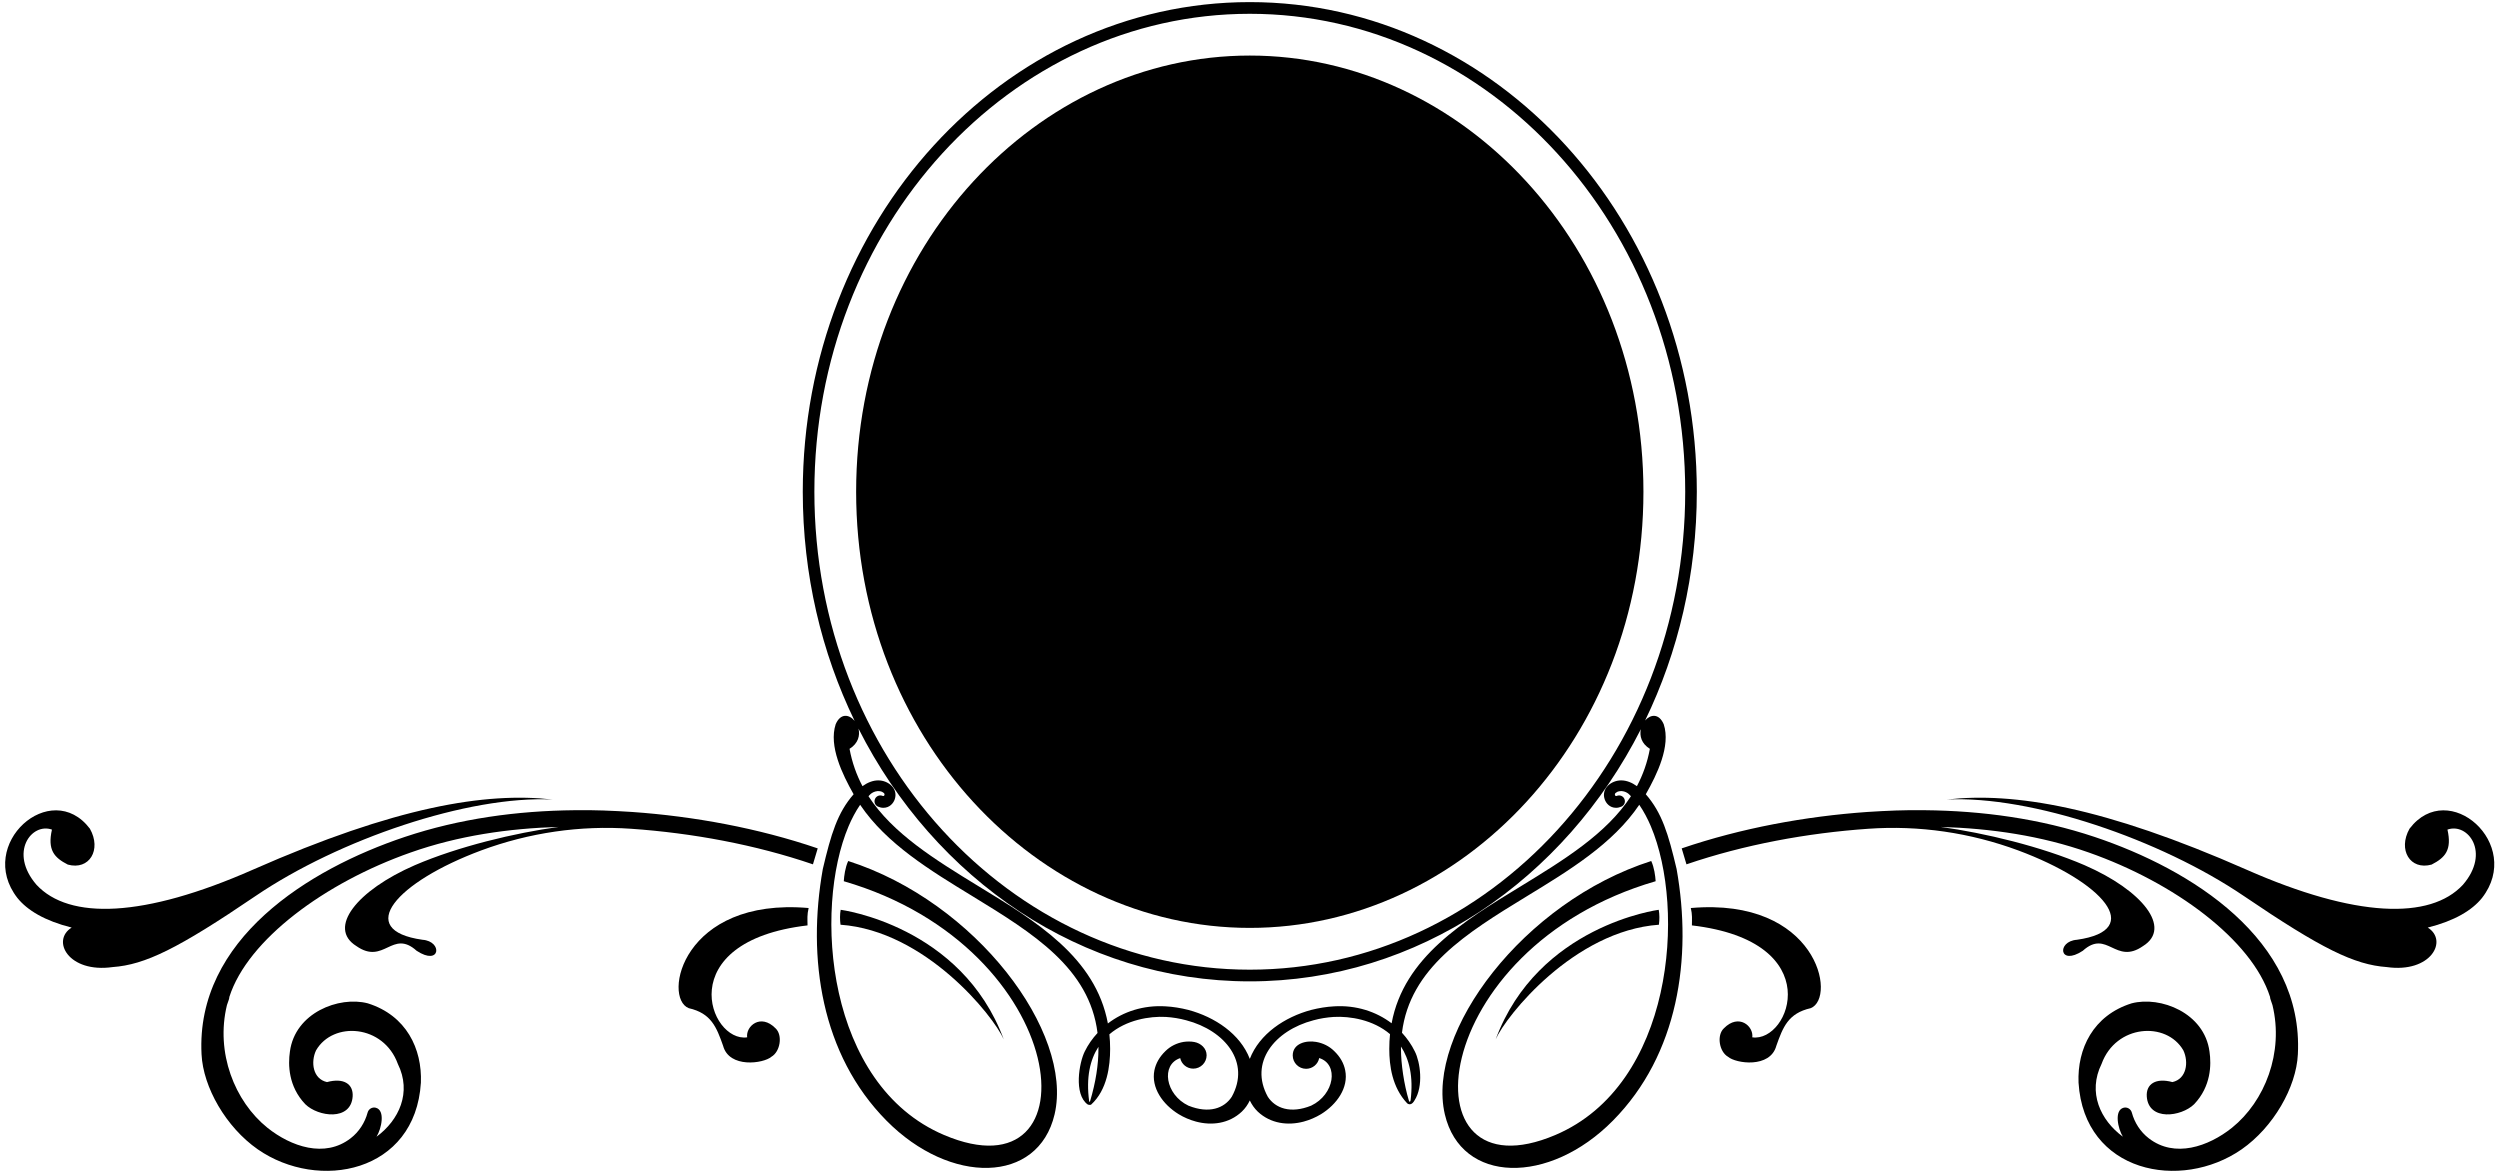 <?xml version="1.0" encoding="UTF-8"?>
<svg xmlns="http://www.w3.org/2000/svg" xmlns:xlink="http://www.w3.org/1999/xlink" width="431pt" height="202pt" viewBox="0 0 431 202" version="1.1">
<g id="surface1">
<path style=" stroke:none;fill-rule:nonzero;fill:rgb(0%,0%,0%);fill-opacity:1;" d="M 283.734 136.93 C 285.68 133.504 288.055 128.609 286.828 124.863 C 285.996 122.934 284.539 123.152 283.617 124.215 C 289.32 112.438 292.531 99.016 292.531 84.773 C 292.531 38.164 258.016 0.363 215.465 0.363 C 172.914 0.363 138.398 38.164 138.398 84.773 C 138.398 99.047 141.621 112.496 147.34 124.289 C 146.434 123.164 144.922 122.879 144.07 124.863 C 142.848 128.609 145.223 133.504 147.164 136.93 C 144.371 140.129 143.277 143.77 141.852 149.82 C 139.117 165.184 141.562 181.801 152.824 193.191 C 163.828 204.336 178.988 204.148 181.812 192.109 C 185.109 177.957 168.246 155.477 146.23 148.438 C 145.711 149.559 145.523 151 145.469 151.922 C 185.125 163.457 189.172 206.914 162.746 195.668 C 142.398 187.012 140.227 156.758 146.301 142.43 C 146.805 141.234 147.539 139.824 148.289 138.746 C 152.84 145.5 160.43 150.094 167.672 154.512 C 178.125 160.906 187.832 166.91 189.215 178.086 C 188.336 179.035 187.586 180.102 187.012 181.27 C 186.059 183.168 185.066 188.641 187.516 190.41 C 187.66 190.484 187.988 190.512 188.105 190.441 C 190.898 187.891 191.387 183.746 191.387 180.836 C 191.387 179.973 191.344 179.121 191.258 178.316 C 194.168 175.824 198.184 175.164 201.008 175.32 C 202.172 175.395 203.355 175.582 204.508 175.898 C 211.246 177.668 215.621 183.184 212.355 189.086 C 211.07 191.059 208.453 192.055 204.879 190.613 C 200.906 188.727 200.086 183.543 203.469 182.418 C 203.684 183.457 204.621 184.234 205.715 184.234 C 206.984 184.234 208.02 183.199 208.02 181.93 C 208.02 180.734 207.039 179.855 205.902 179.641 C 205.285 179.527 204.605 179.539 204.047 179.625 C 202.863 179.828 201.785 180.359 200.934 181.195 C 199.871 182.219 199.266 183.34 199.02 184.508 C 198.414 187.531 200.473 190.41 203.195 192.082 C 204.117 192.645 205.125 193.074 206.191 193.363 C 208.883 194.082 211.863 193.738 214.082 191.652 C 214.672 191.09 215.133 190.426 215.465 189.719 C 215.809 190.426 216.258 191.09 216.848 191.652 C 219.078 193.738 222.059 194.082 224.754 193.363 C 225.816 193.074 226.812 192.645 227.746 192.082 C 230.453 190.41 232.527 187.531 231.91 184.508 C 231.68 183.34 231.074 182.219 230.008 181.195 C 229.16 180.359 228.078 179.828 226.898 179.625 C 225.172 179.324 222.867 179.887 222.867 181.961 C 222.867 183.227 223.902 184.262 225.172 184.262 C 226.293 184.262 227.23 183.457 227.43 182.406 C 230.871 183.484 230.051 188.711 226.047 190.613 C 222.492 192.055 219.855 191.059 218.574 189.086 C 215.32 183.184 219.699 177.668 226.438 175.898 C 227.574 175.582 228.77 175.395 229.938 175.32 C 232.742 175.164 236.734 175.809 239.641 178.285 C 239.555 179.109 239.512 179.957 239.512 180.836 C 239.512 183.672 239.988 187.461 242.609 190.223 C 243.012 190.527 243.473 190.398 243.848 189.734 C 245.461 187.258 244.84 183.066 243.918 181.27 C 243.344 180.086 242.578 179.008 241.699 178.043 C 243.082 166.898 252.773 160.891 263.23 154.512 C 270.473 150.094 278.059 145.5 282.609 138.746 C 283.359 139.824 284.094 141.234 284.598 142.43 C 290.676 156.758 288.5 187.012 268.152 195.668 C 241.73 206.914 245.777 163.457 285.434 151.922 C 285.375 151 285.188 149.559 284.672 148.438 C 262.652 155.477 245.789 177.957 249.09 192.109 C 251.91 204.148 267.074 204.336 278.074 193.191 C 289.336 181.801 291.781 165.184 289.047 149.82 C 287.621 143.77 286.527 140.129 283.734 136.93 Z M 140.398 84.773 C 140.398 39.098 174.195 2.379 215.465 2.379 C 256.734 2.379 290.531 39.098 290.531 84.773 C 290.531 130.453 256.734 167.172 215.465 167.172 C 174.195 167.172 140.398 130.453 140.398 84.773 Z M 189.371 180.836 C 189.371 183.516 188.926 186.523 187.918 189.895 C 187.891 189.965 187.789 189.953 187.773 189.879 C 187.211 185.719 187.945 182.664 189.371 180.477 C 189.371 180.59 189.371 180.707 189.371 180.836 Z M 243.184 189.719 C 243.125 190.039 242.926 189.98 242.883 189.719 C 242.047 186.941 241.527 183.398 241.527 180.836 C 241.527 180.691 241.527 180.547 241.527 180.418 C 242.938 182.594 243.703 185.59 243.184 189.719 Z M 282.207 135.535 C 281.344 134.914 280.422 134.539 279.484 134.539 C 277.758 134.539 276.043 135.953 276.637 137.766 C 276.863 138.473 277.527 139.266 278.605 139.266 C 278.926 139.266 279.227 139.191 279.527 139.062 C 280.031 138.848 280.277 138.258 280.047 137.738 C 279.832 137.234 279.242 136.988 278.723 137.219 C 278.391 137.336 278.262 136.816 278.621 136.645 C 278.895 136.398 279.312 136.383 279.602 136.383 C 280.68 136.484 281.141 137.277 281.172 137.277 C 276.965 143.727 269.695 148.207 262.176 152.801 C 252.344 158.805 242.031 165.023 239.914 176.414 C 237.238 174.387 233.797 173.262 230.008 173.492 C 228.699 173.562 227.359 173.781 226.062 174.109 C 221.484 175.336 217.137 178.242 215.465 182.551 C 213.809 178.242 209.445 175.336 204.867 174.109 C 203.57 173.781 202.246 173.562 200.934 173.492 C 197.133 173.262 193.664 174.398 191 176.445 C 188.883 165.039 178.57 158.805 168.723 152.801 C 161.207 148.207 153.934 143.727 149.73 137.277 C 149.758 137.277 150.219 136.484 151.301 136.383 C 151.586 136.383 152.004 136.398 152.277 136.645 C 152.637 136.816 152.508 137.336 152.176 137.219 C 151.66 136.988 151.066 137.234 150.852 137.738 C 150.621 138.258 150.867 138.848 151.371 139.062 C 151.672 139.191 151.977 139.266 152.293 139.266 C 153.371 139.266 154.035 138.473 154.266 137.766 C 154.855 135.953 153.141 134.539 151.414 134.539 C 150.477 134.539 149.559 134.914 148.691 135.535 C 147.656 133.574 146.895 131.445 146.461 129.098 C 147.973 128.16 148.289 126.777 148.004 125.613 C 161.133 151.59 186.434 169.188 215.465 169.188 C 244.465 169.188 269.723 151.633 282.883 125.715 C 282.641 126.867 282.969 128.191 284.438 129.098 C 284.008 131.445 283.242 133.574 282.207 135.535 "/>
<path style=" stroke:none;fill-rule:nonzero;fill:rgb(0%,0%,0%);fill-opacity:1;" d="M 215.465 159.969 C 252.156 159.969 283.328 127.098 283.328 84.773 C 283.328 42.453 252.156 9.578 215.465 9.578 C 178.773 9.578 147.598 42.453 147.598 84.773 C 147.598 127.098 178.773 159.969 215.465 159.969 "/>
<path style=" stroke:none;fill-rule:nonzero;fill:rgb(0%,0%,0%);fill-opacity:1;" d="M 109.008 139.984 C 105.711 139.77 102.398 139.625 99.086 139.68 C 89.148 139.781 79.258 141.121 69.781 144.289 C 53.137 149.863 33.738 161.973 34.746 181.758 C 35.02 187.445 38.965 194.328 44.438 198.145 C 54.934 205.43 71.598 202.191 72.562 186.652 C 72.793 180.836 70.07 175.062 63.402 172.973 C 58.434 171.676 50.859 174.602 49.98 181.297 C 49.652 183.559 49.707 187.301 52.633 190.367 C 54.848 192.543 60.492 193.305 60.797 189.043 C 60.941 186.871 59.242 185.773 56.375 186.551 C 53.914 186.004 53.539 183.098 54.488 181.082 C 57.426 176.012 66.125 176.617 68.586 183.414 C 71.02 188.34 68.789 193.117 64.914 195.969 C 65.777 194.574 66.457 191.406 64.785 190.973 C 64.18 190.816 63.547 191.176 63.375 191.809 C 62.914 193.535 61.891 195.137 60.449 196.242 C 55.988 199.699 50.168 197.668 46.109 194.43 C 40.434 189.863 37.137 181.457 39.125 173.277 C 39.227 172.973 39.34 172.684 39.441 172.367 C 39.512 172.195 39.527 172.023 39.543 171.863 C 42.695 162.016 56.016 152.164 70.805 146.969 C 79.012 144.074 87.621 142.82 96.32 142.562 C 88.746 143.598 78.984 145.945 71.523 149.156 C 61.516 153.504 56.418 159.969 61.43 163.094 C 66.211 166.449 67.605 160.113 71.828 163.914 C 75.945 166.625 76.348 162.273 72.836 162.016 C 60.984 160.344 68.387 152.035 82.973 146.609 C 91.223 143.555 100.035 142.258 108.805 142.879 C 119.348 143.613 130.203 145.613 140.152 149.012 L 140.973 146.262 C 130.68 142.75 119.59 140.73 109.008 139.984 "/>
<path style=" stroke:none;fill-rule:nonzero;fill:rgb(0%,0%,0%);fill-opacity:1;" d="M 361.117 144.289 C 351.645 141.121 341.75 139.781 331.812 139.68 C 328.504 139.625 325.191 139.77 321.895 139.984 C 311.309 140.73 300.223 142.75 289.926 146.262 L 290.746 149.012 C 300.695 145.613 311.555 143.613 322.094 142.879 C 330.863 142.258 339.676 143.555 347.93 146.609 C 362.516 152.035 369.914 160.344 358.066 162.016 C 354.551 162.273 354.953 166.625 359.074 163.914 C 363.293 160.113 364.688 166.449 369.469 163.094 C 374.48 159.969 369.383 153.504 359.375 149.156 C 351.918 145.945 342.152 143.598 334.578 142.562 C 343.277 142.82 351.887 144.074 360.098 146.969 C 374.883 152.164 388.203 162.016 391.355 171.863 C 391.371 172.023 391.387 172.195 391.461 172.367 C 391.559 172.684 391.676 172.973 391.773 173.277 C 393.762 181.457 390.465 189.863 384.789 194.43 C 380.73 197.668 374.914 199.699 370.449 196.242 C 369.008 195.137 367.988 193.535 367.527 191.809 C 367.352 191.176 366.719 190.816 366.113 190.973 C 364.445 191.406 365.121 194.574 365.984 195.969 C 362.113 193.117 359.879 188.34 362.312 183.414 C 364.777 176.617 373.473 176.012 376.41 181.082 C 377.359 183.098 376.988 186.004 374.523 186.551 C 371.66 185.773 369.961 186.871 370.105 189.043 C 370.406 193.305 376.051 192.543 378.27 190.367 C 381.191 187.301 381.25 183.559 380.918 181.297 C 380.039 174.602 372.465 171.676 367.496 172.973 C 360.828 175.062 358.109 180.836 358.34 186.652 C 359.305 202.191 375.965 205.43 386.461 198.145 C 391.934 194.328 395.879 187.445 396.152 181.758 C 397.16 161.973 377.766 149.863 361.117 144.289 "/>
<path style=" stroke:none;fill-rule:nonzero;fill:rgb(0%,0%,0%);fill-opacity:1;" d="M 415.406 142.863 C 413.348 146.508 415.508 150.078 419.207 149.055 C 421.566 147.848 422.734 146.535 421.941 143.023 C 425.441 141.77 429.43 146.953 424.605 152.539 C 418.977 158.602 406.16 158.258 387.27 149.918 C 362.703 139.09 347.207 136.527 335.629 137.84 C 350.176 137.117 372.48 144.723 386.836 154.469 C 400.258 163.586 405.902 166.32 411.473 166.723 C 419.094 167.805 422.129 162.145 418.547 159.914 C 423.195 158.746 426.191 156.934 427.902 154.801 C 435.105 145.543 422.117 134.035 415.406 142.863 "/>
<path style=" stroke:none;fill-rule:nonzero;fill:rgb(0%,0%,0%);fill-opacity:1;" d="M 95.27 137.84 C 83.691 136.527 68.199 139.09 43.633 149.918 C 24.738 158.258 11.922 158.602 6.293 152.539 C 1.469 146.953 5.457 141.77 8.957 143.023 C 8.164 146.535 9.332 147.848 11.691 149.055 C 15.395 150.078 17.555 146.508 15.496 142.863 C 8.785 134.035 -4.203 145.543 2.996 154.801 C 4.707 156.934 7.703 158.746 12.355 159.914 C 8.77 162.145 11.809 167.805 19.426 166.723 C 25 166.32 30.645 163.586 44.062 154.469 C 58.422 144.723 80.727 137.117 95.27 137.84 "/>
<path style=" stroke:none;fill-rule:nonzero;fill:rgb(0%,0%,0%);fill-opacity:1;" d="M 285.996 159.422 C 286.109 158.574 286.109 157.609 285.965 156.848 C 285.965 156.848 265.145 159.539 257.855 179.18 C 259.645 175.117 271.363 160.473 285.996 159.422 "/>
<path style=" stroke:none;fill-rule:nonzero;fill:rgb(0%,0%,0%);fill-opacity:1;" d="M 173.043 179.18 C 165.758 159.539 144.934 156.848 144.934 156.848 C 144.789 157.609 144.789 158.574 144.906 159.422 C 159.535 160.473 171.258 175.117 173.043 179.18 "/>
<path style=" stroke:none;fill-rule:nonzero;fill:rgb(0%,0%,0%);fill-opacity:1;" d="M 118.742 173.809 C 122.613 174.688 123.523 177.078 124.66 180.289 C 125.711 184.219 131.645 183.355 132.98 182.191 C 134.523 181.312 134.969 178.461 133.703 177.281 C 131.125 174.66 128.547 176.918 128.809 178.836 C 122.285 179.77 115.633 162.305 139.219 159.539 C 139.203 158.43 139.133 157.711 139.406 156.543 C 117.66 154.656 114.176 172.023 118.742 173.809 "/>
<path style=" stroke:none;fill-rule:nonzero;fill:rgb(0%,0%,0%);fill-opacity:1;" d="M 291.496 156.543 C 291.77 157.711 291.695 158.43 291.684 159.539 C 315.27 162.305 308.617 179.77 302.094 178.836 C 302.352 176.918 299.773 174.66 297.199 177.281 C 295.93 178.461 296.379 181.312 297.918 182.191 C 299.258 183.355 305.188 184.219 306.242 180.289 C 307.379 177.078 308.285 174.688 312.16 173.809 C 316.723 172.023 313.238 154.656 291.496 156.543 "/>
</g>
</svg>

